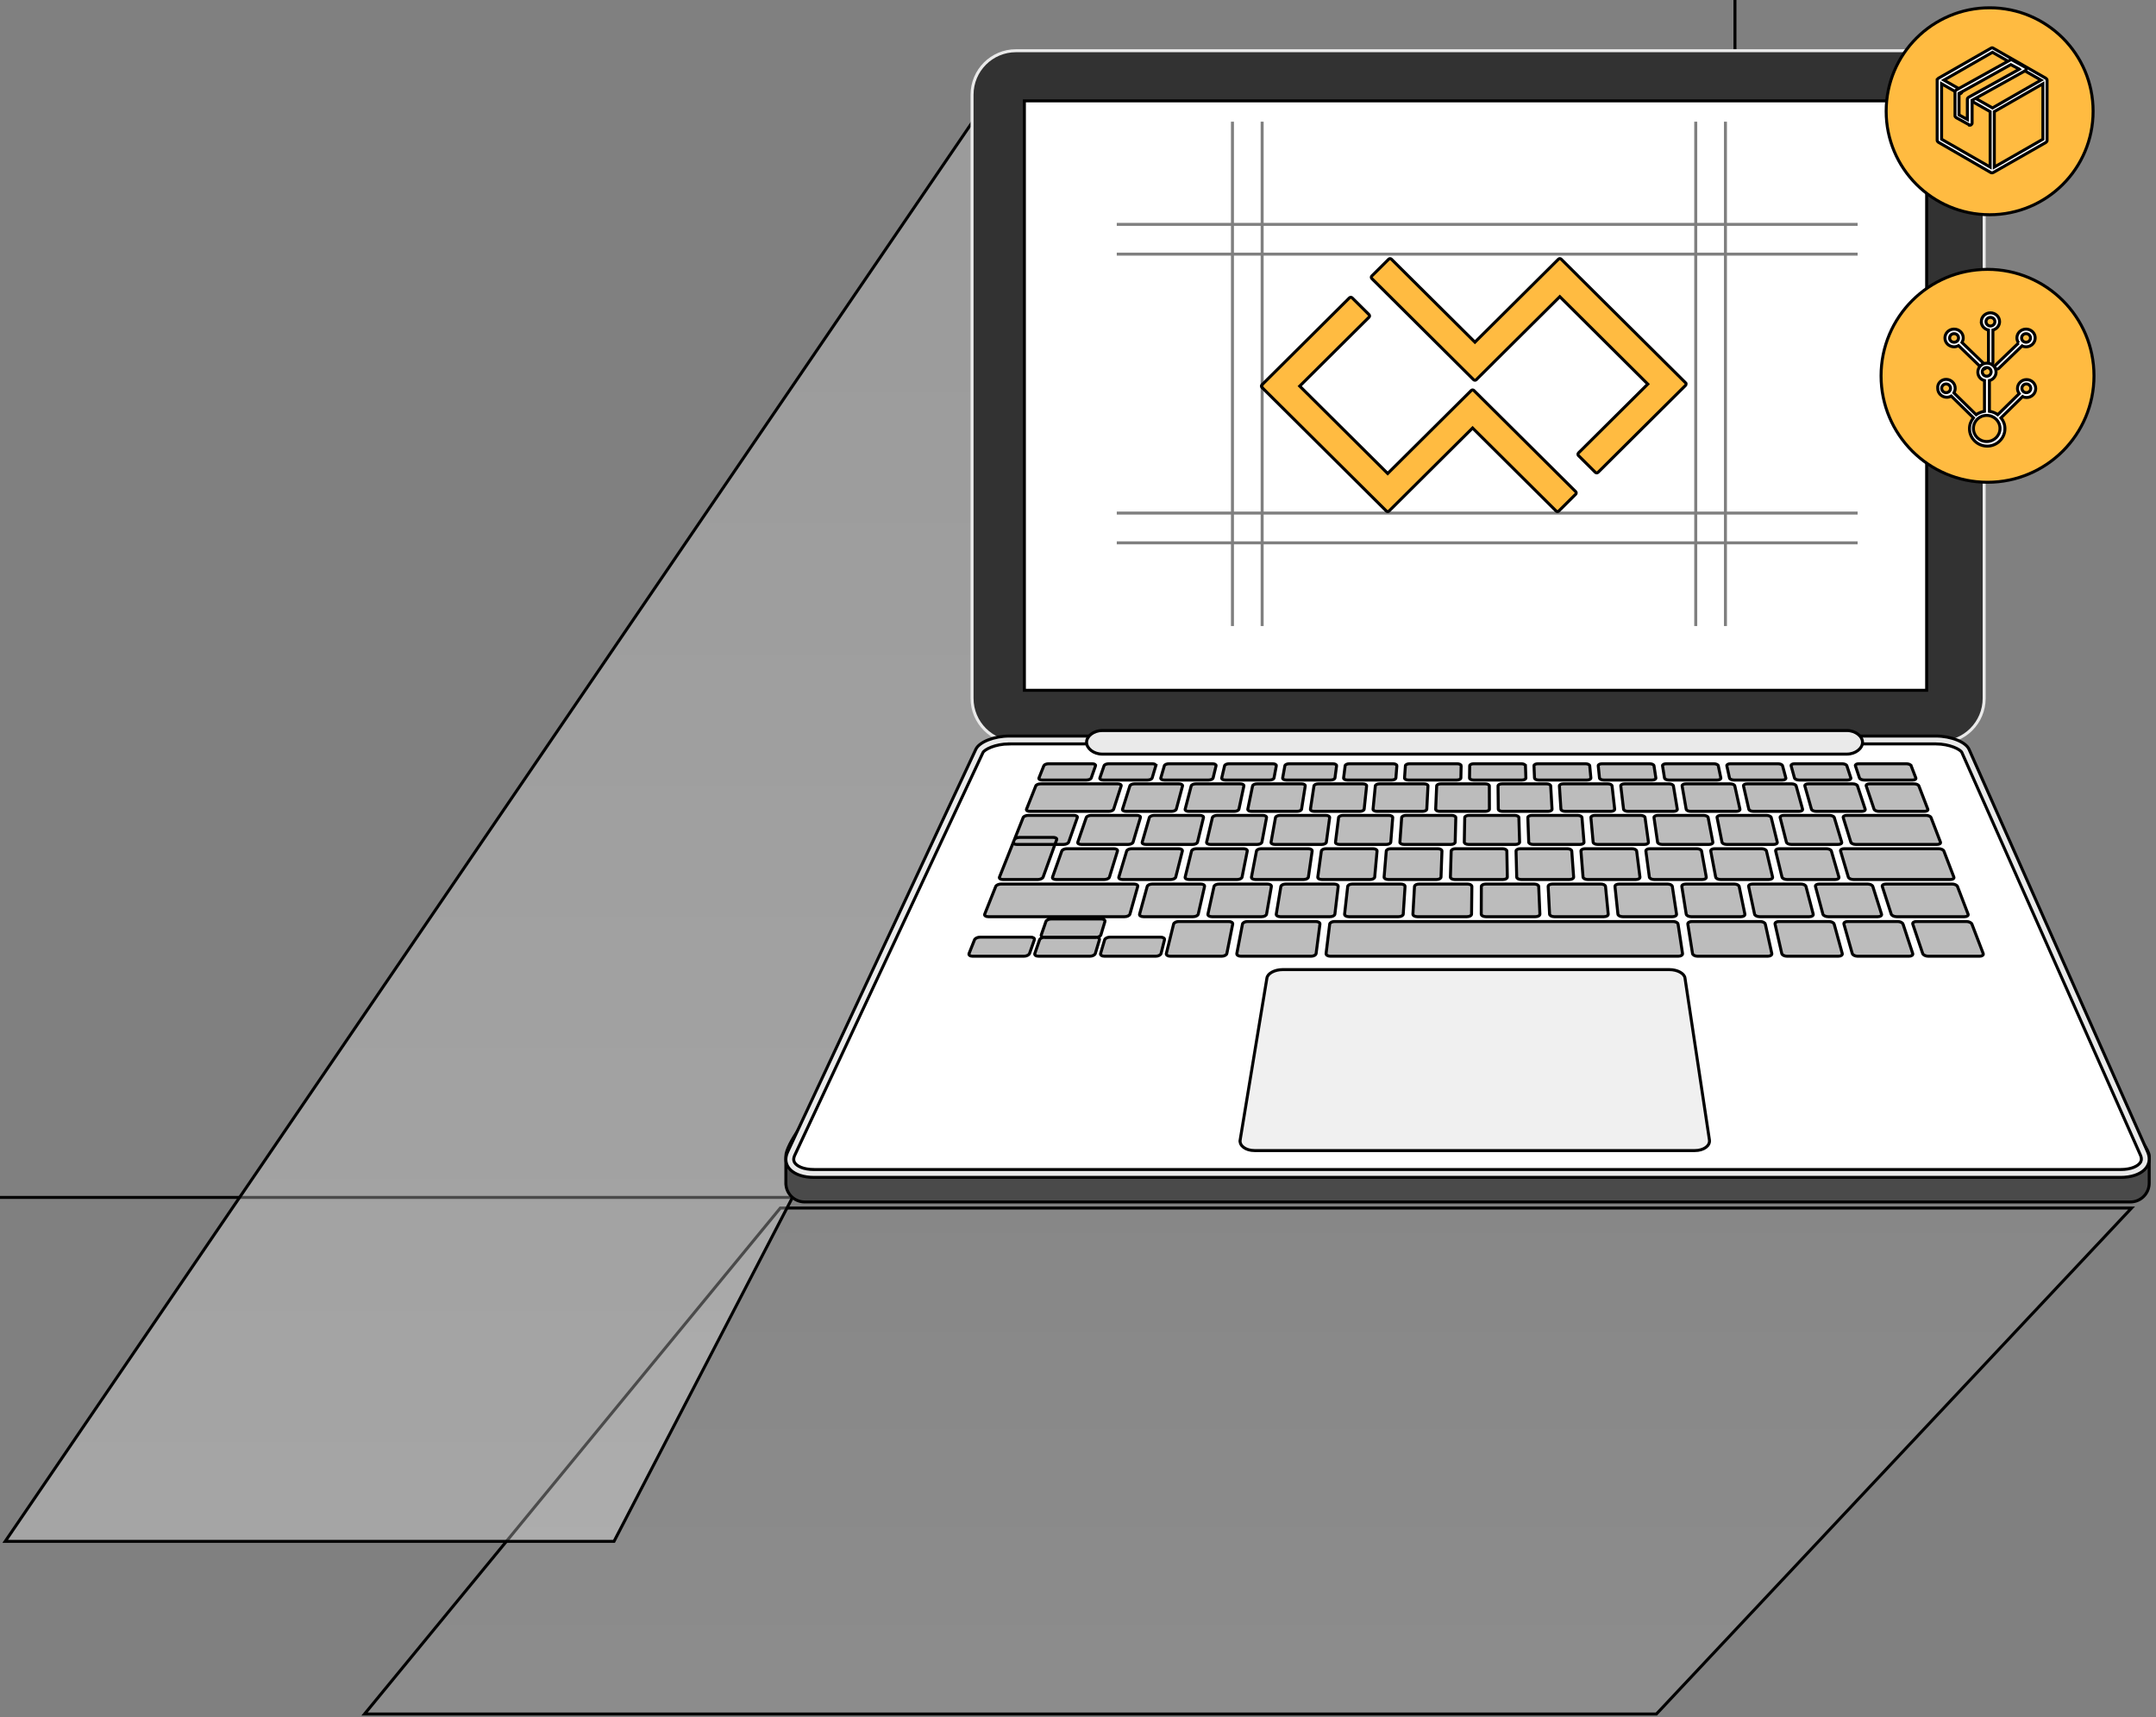 <svg width="722" height="575" xmlns="http://www.w3.org/2000/svg" style="vector-effect: non-scaling-stroke;" stroke="null" viewBox="0 0 722 575">
 <rect x="0" y="0" width="722" height="575" fill="#808080" stroke="none"/>
 <!-- Generator: Sketch 46.2 (44496) - http://www.bohemiancoding.com/sketch -->
 <title stroke="null">Graphics-Design-Graphics</title>
 <desc stroke="null">Created with Sketch.</desc>
 <defs stroke="null">
  <linearGradient style="vector-effect: non-scaling-stroke;" stroke="null" x1="NaN" y1="-35.816%" x2="NaN" y2="100%" id="svg_6">
   <stop style="vector-effect: non-scaling-stroke;" stroke="null" stop-color="#CCCCCC" offset="0%"/>
   <stop style="vector-effect: non-scaling-stroke;" stroke="null" stop-color="#FEFEFE" offset="100%"/>
  </linearGradient>
  <linearGradient style="vector-effect: non-scaling-stroke;" stroke="null" x1="NaN" y1="-35.816%" x2="NaN" y2="100%" id="svg_9">
   <stop style="vector-effect: non-scaling-stroke;" stroke="null" stop-color="#B8B8B8" offset="0%"/>
   <stop style="vector-effect: non-scaling-stroke;" stroke="null" stop-color="#FEFEFE" offset="100%"/>
  </linearGradient>
 </defs>
 <g stroke="null">
  <title stroke="null">background</title>
  <rect stroke="null" fill="none" id="canvas_background" height="402" width="582" y="-1" x="-1"/>
 </g>
 <g stroke="null">
  <title stroke="null">Layer 1</title>
  <g stroke="null" id="UX/UI" fill="none" fill-rule="evenodd">
   <g stroke="null" id="[Services]-UX-UI-Designs-Copy-5">
    <g stroke="null" id="Graphics-Design-Graphics">
     <g stroke="null" id="MBP-graphics">
      <g stroke="null" id="Group">
       <polygon stroke="null" id="Rectangle-3" fill="url(#svg_9)" opacity="0.1" points="713.819,404.557 261.311,404.557 122.078,574 554.695,574 "/>
       <polygon stroke="null" id="Rectangle-3-Copy" fill="url(#svg_6)" opacity="0.3" points="334.906,267.009 335.9,25.802 1.741,516.19 205.618,516.19 "/>
       <path stroke="#EAEAEA" d="m325.519,233.854c0,8.141 6.587,14.741 14.713,14.741l309.509,0c8.127,0 14.713,-6.598 14.713,-14.741l0,-202.127c0,-8.141 -6.587,-14.741 -14.713,-14.741l-309.509,0c-8.127,0 -14.713,6.598 -14.713,14.741l0,202.127z" id="Shape" fill="#323232" fill-rule="nonzero"/>
       <rect stroke="null" id="Rectangle-path" fill="#FFFFFF" fill-rule="nonzero" x="343.045" y="33.776" width="302.152" height="197.395"/>
       <g stroke="null" id="DP-Logo" fill-rule="nonzero" fill="#FFBB41">
        <path stroke="null" d="m564.635,128.625c0,-0.162 -0.061,-0.323 -0.184,-0.445l-35.952,-35.722c-0.016,-0.021 -0.034,-0.041 -0.053,-0.06l-5.649,-5.613c-0.246,-0.244 -0.65,-0.244 -0.896,0l-27.979,27.8l-27.972,-27.793c-0.246,-0.244 -0.65,-0.244 -0.896,0l-5.649,5.613c-0.246,0.244 -0.246,0.646 0,0.89l34.069,33.858c0.253,0.244 0.65,0.244 0.903,0l5.649,-5.613c0.027,-0.027 0.051,-0.056 0.073,-0.086l22.246,-22.104l29.463,29.275l-23.204,23.055c-0.246,0.244 -0.246,0.646 0,0.89l5.649,5.613c0.246,0.244 0.65,0.244 0.896,0l29.301,-29.113c0.126,-0.122 0.19,-0.284 0.19,-0.445l-0.005,0z" id="Combined-Shape"/>
        <path stroke="null" d="m464.709,158.572l-29.459,-29.271l23.203,-23.055c0.246,-0.244 0.246,-0.646 0,-0.89l-5.649,-5.613c-0.246,-0.244 -0.65,-0.244 -0.896,0l-29.3,29.113c-0.123,0.122 -0.184,0.282 -0.184,0.442c0,0.164 0.061,0.326 0.184,0.448l38.832,38.585l2.828,2.81c0.246,0.244 0.65,0.244 0.896,0l27.972,-27.806l27.977,27.799c0.246,0.244 0.65,0.244 0.896,0l5.649,-5.613c0.246,-0.244 0.246,-0.646 0,-0.89l-34.075,-33.858c-0.246,-0.244 -0.65,-0.244 -0.896,0l-2.825,2.807l-25.154,24.993z" id="Combined-Shape"/>
       </g>
       <path stroke="null" d="m263.171,396.202c0,3.49 2.824,6.317 6.306,6.317l443.94,0c3.484,0 6.306,-2.827 6.306,-6.317l0,-9.125c0,-3.487 -11.335,-15.439 -14.819,-15.439l-430.238,0c-3.481,0 -11.498,11.952 -11.498,15.439l0,9.125l0.003,0z" id="Shape" fill="#4A4A4A" fill-rule="nonzero"/>
       <g stroke="null" id="Shape" fill-rule="nonzero">
        <path stroke="null" d="m710.082,392.977c3.665,0 6.569,-1.103 7.767,-2.95c0.707,-1.09 0.751,-2.353 0.131,-3.748l-59.797,-134.823c-0.765,-1.727 -5.021,-3.648 -9.905,-3.648l-310.276,0c-4.897,0 -9.214,1.934 -10.026,3.672l-63.013,134.823c-0.657,1.411 -0.641,2.677 0.053,3.766c1.156,1.821 4.017,2.908 7.656,2.908l437.411,0l0,0z" fill="#FFFFFF" id="svg_1"/>
        <path stroke="null" d="m338.002,249.127c-4.837,0 -8.374,1.924 -8.836,2.911l-63.013,134.823c-0.686,1.469 -0.192,2.248 -0.032,2.5c0.707,1.113 2.796,2.3 6.548,2.3l437.414,0c3.789,0 5.927,-1.213 6.666,-2.35c0.168,-0.258 0.678,-1.042 0.032,-2.498l-59.797,-134.823c-0.447,-1.011 -4.093,-2.864 -8.702,-2.864l-310.279,0l0,0zm0,-2.632l310.276,0c5.053,0 10.016,1.969 11.106,4.43l59.797,134.823c2.078,4.685 -1.971,8.549 -9.099,8.549l-437.411,0c-7.123,0 -11.085,-3.864 -8.896,-8.549l63.013,-134.823c1.148,-2.461 6.161,-4.43 11.214,-4.43l0,0z" fill="#EAEAEA" id="svg_2"/>
       </g>
       <path stroke="null" d="m366.872,256.436l-1.442,4.108c-0.134,0.374 -0.846,0.679 -1.6,0.679l-14.821,0c-0.751,0 -1.243,-0.305 -1.088,-0.679l1.632,-4.108c0.144,-0.366 0.862,-0.661 1.603,-0.661l14.606,0c0.744,0.003 1.24,0.297 1.111,0.661zm259.218,6.064l14.876,0c0.751,0 1.482,0.308 1.624,0.687l2.998,7.804c0.155,0.397 -0.352,0.716 -1.125,0.716l-15.236,0c-0.772,0 -1.508,-0.318 -1.642,-0.716l-2.633,-7.804c-0.126,-0.379 0.386,-0.687 1.138,-0.687l0,0zm-20.51,0l14.871,0c0.759,0 1.469,0.308 1.59,0.687l2.575,7.804c0.129,0.397 -0.394,0.716 -1.167,0.716l-15.239,0c-0.772,0 -1.49,-0.318 -1.597,-0.716l-2.21,-7.804c-0.105,-0.379 0.42,-0.687 1.177,-0.687zm-20.507,0l14.871,0c0.751,0 1.45,0.308 1.553,0.687l2.147,7.804c0.108,0.397 -0.431,0.716 -1.203,0.716l-15.234,0c-0.778,0 -1.477,-0.318 -1.566,-0.716l-1.784,-7.804c-0.087,-0.379 0.452,-0.687 1.216,-0.687zm-20.512,0l14.868,0c0.759,0 1.437,0.308 1.519,0.687l1.724,7.804c0.089,0.397 -0.473,0.716 -1.243,0.716l-15.236,0c-0.778,0 -1.461,-0.318 -1.527,-0.716l-1.361,-7.804c-0.063,-0.379 0.497,-0.687 1.256,-0.687l0,0zm-20.515,0l14.871,0c0.754,0 1.414,0.308 1.477,0.687l1.301,7.804c0.063,0.397 -0.504,0.716 -1.282,0.716l-15.234,0c-0.77,0 -1.437,-0.318 -1.482,-0.716l-0.935,-7.804c-0.045,-0.379 0.531,-0.687 1.285,-0.687zm-20.51,0l14.871,0c0.754,0 1.395,0.308 1.44,0.687l0.878,7.804c0.045,0.397 -0.544,0.716 -1.319,0.716l-15.234,0c-0.778,0 -1.419,-0.318 -1.448,-0.716l-0.512,-7.804c-0.024,-0.379 0.57,-0.687 1.324,-0.687zm-20.51,0l14.868,0c0.754,0 1.385,0.308 1.4,0.687l0.455,7.804c0.024,0.397 -0.586,0.716 -1.358,0.716l-15.231,0c-0.78,0 -1.408,-0.318 -1.411,-0.716l-0.087,-7.804c-0.005,-0.379 0.604,-0.687 1.364,-0.687zm-20.515,0l14.863,0c0.759,0 1.374,0.308 1.374,0.687l0.029,7.804c0,0.397 -0.623,0.716 -1.403,0.716l-15.234,0c-0.772,0 -1.385,-0.318 -1.366,-0.716l0.336,-7.804c0.021,-0.379 0.644,-0.687 1.4,-0.687zm-20.515,0l14.876,0c0.751,0 1.345,0.308 1.329,0.687l-0.399,7.804c-0.018,0.397 -0.657,0.716 -1.432,0.716l-15.236,0c-0.77,0 -1.366,-0.318 -1.327,-0.716l0.762,-7.804c0.037,-0.379 0.675,-0.687 1.427,-0.687zm-20.507,0l14.874,0c0.746,0 1.332,0.308 1.29,0.687l-0.82,7.804c-0.042,0.397 -0.704,0.716 -1.471,0.716l-15.239,0c-0.778,0 -1.348,-0.318 -1.287,-0.716l1.185,-7.804c0.06,-0.379 0.712,-0.687 1.469,-0.687zm-20.512,0l14.868,0c0.759,0 1.319,0.308 1.259,0.687l-1.24,7.804c-0.068,0.397 -0.738,0.716 -1.516,0.716l-15.236,0c-0.775,0 -1.332,-0.318 -1.251,-0.716l1.603,-7.804c0.084,-0.379 0.754,-0.687 1.513,-0.687zm-20.51,0l14.866,0c0.757,0 1.303,0.308 1.222,0.687l-1.666,7.804c-0.084,0.397 -0.783,0.716 -1.553,0.716l-15.242,0c-0.77,0 -1.314,-0.318 -1.209,-0.716l2.028,-7.804c0.105,-0.379 0.796,-0.687 1.553,-0.687zm-20.515,0l14.871,0c0.757,0 1.287,0.308 1.185,0.687l-2.091,7.804c-0.108,0.397 -0.82,0.716 -1.597,0.716l-15.234,0c-0.772,0 -1.298,-0.318 -1.174,-0.716l2.459,-7.804c0.121,-0.379 0.828,-0.687 1.582,-0.687zm217.405,10.562l15.286,0c0.778,0 1.503,0.324 1.624,0.721l2.478,8.251c0.129,0.418 -0.418,0.758 -1.216,0.758l-15.67,0c-0.799,0 -1.524,-0.34 -1.632,-0.758l-2.097,-8.251c-0.097,-0.397 0.449,-0.721 1.227,-0.721zm21.082,0l26.539,0c0.77,0 1.524,0.324 1.682,0.721l3.163,8.251c0.163,0.418 -0.355,0.758 -1.151,0.758l-27.202,0c-0.793,0 -1.542,-0.34 -1.671,-0.758l-2.546,-8.251c-0.116,-0.397 0.415,-0.721 1.185,-0.721zm-42.162,0l15.281,0c0.78,0 1.487,0.324 1.587,0.721l2.031,8.251c0.102,0.418 -0.46,0.758 -1.259,0.758l-15.67,0c-0.796,0 -1.513,-0.34 -1.592,-0.758l-1.645,-8.251c-0.079,-0.397 0.486,-0.721 1.266,-0.721zm-21.09,0l15.286,0c0.775,0 1.471,0.324 1.548,0.721l1.579,8.251c0.084,0.418 -0.499,0.758 -1.293,0.758l-15.672,0c-0.791,0 -1.487,-0.34 -1.55,-0.758l-1.195,-8.251c-0.06,-0.397 0.528,-0.721 1.298,-0.721zm-21.082,0l15.281,0c0.78,0 1.456,0.324 1.508,0.721l1.135,8.251c0.055,0.418 -0.541,0.758 -1.34,0.758l-15.67,0c-0.799,0 -1.474,-0.34 -1.511,-0.758l-0.749,-8.251c-0.034,-0.397 0.565,-0.721 1.345,-0.721zm-21.085,0l15.286,0c0.775,0 1.427,0.324 1.461,0.721l0.686,8.251c0.037,0.418 -0.581,0.758 -1.369,0.758l-15.672,0c-0.796,0 -1.456,-0.34 -1.474,-0.758l-0.297,-8.251c-0.016,-0.397 0.602,-0.721 1.379,-0.721zm-21.088,0l15.281,0c0.783,0 1.416,0.324 1.429,0.721l0.239,8.251c0.011,0.418 -0.62,0.758 -1.419,0.758l-15.667,0c-0.801,0 -1.44,-0.34 -1.432,-0.758l0.147,-8.251c0.008,-0.397 0.644,-0.721 1.421,-0.721l0,0zm-21.085,0l15.284,0c0.783,0 1.398,0.324 1.385,0.721l-0.208,8.251c-0.013,0.418 -0.659,0.758 -1.463,0.758l-15.665,0c-0.799,0 -1.419,-0.34 -1.387,-0.758l0.596,-8.251c0.032,-0.397 0.683,-0.721 1.458,-0.721zm-21.085,0l15.284,0c0.778,0 1.382,0.324 1.353,0.721l-0.657,8.251c-0.039,0.418 -0.712,0.758 -1.506,0.758l-15.667,0c-0.804,0 -1.403,-0.34 -1.343,-0.758l1.04,-8.251c0.047,-0.397 0.715,-0.721 1.495,-0.721l0,0zm-21.088,0l15.286,0c0.78,0 1.366,0.324 1.314,0.721l-1.109,8.251c-0.055,0.418 -0.749,0.758 -1.542,0.758l-15.678,0c-0.793,0 -1.377,-0.34 -1.295,-0.758l1.487,-8.251c0.076,-0.397 0.762,-0.721 1.537,-0.721zm-21.085,0l15.289,0c0.775,0 1.345,0.324 1.264,0.721l-1.553,8.251c-0.079,0.418 -0.788,0.758 -1.587,0.758l-15.67,0c-0.799,0 -1.364,-0.34 -1.261,-0.758l1.939,-8.251c0.097,-0.397 0.804,-0.721 1.579,-0.721zm-21.082,0l15.284,0c0.778,0 1.332,0.324 1.235,0.721l-2.007,8.251c-0.1,0.418 -0.828,0.758 -1.626,0.758l-15.67,0c-0.799,0 -1.343,-0.34 -1.222,-0.758l2.391,-8.251c0.116,-0.397 0.838,-0.721 1.616,-0.721zm-21.088,0l15.289,0c0.772,0 1.311,0.324 1.193,0.721l-2.454,8.251c-0.126,0.418 -0.875,0.758 -1.671,0.758l-15.667,0c-0.801,0 -1.322,-0.34 -1.18,-0.758l2.838,-8.251c0.139,-0.397 0.875,-0.721 1.653,-0.721zm243.813,22.993l16.193,0c0.822,0 1.603,0.363 1.745,0.811l2.922,9.272c0.15,0.471 -0.418,0.85 -1.261,0.85l-16.624,0c-0.846,0 -1.629,-0.382 -1.758,-0.85l-2.486,-9.272c-0.121,-0.447 0.441,-0.811 1.269,-0.811zm22.33,0l22.154,0c0.82,0 1.629,0.363 1.802,0.811l3.555,9.272c0.181,0.471 -0.355,0.85 -1.198,0.85l-22.743,0c-0.836,0 -1.645,-0.382 -1.797,-0.85l-2.995,-9.272c-0.147,-0.447 0.402,-0.811 1.222,-0.811zm-44.666,0l16.195,0c0.82,0 1.584,0.363 1.697,0.811l2.42,9.272c0.121,0.471 -0.462,0.85 -1.306,0.85l-16.626,0c-0.841,0 -1.608,-0.382 -1.71,-0.85l-1.981,-9.272c-0.097,-0.447 0.489,-0.811 1.311,-0.811zm-22.336,0l16.193,0c0.825,0 1.563,0.363 1.658,0.811l1.913,9.272c0.097,0.471 -0.502,0.85 -1.35,0.85l-16.624,0c-0.846,0 -1.587,-0.382 -1.668,-0.85l-1.477,-9.272c-0.071,-0.447 0.533,-0.811 1.356,-0.811zm49.666,13.412l2.706,9.854c0.139,0.5 -0.457,0.908 -1.319,0.908l-17.149,0c-0.875,0 -1.671,-0.405 -1.787,-0.908l-2.249,-9.854c-0.11,-0.479 0.486,-0.863 1.34,-0.863l16.687,0c0.846,0 1.637,0.384 1.771,0.863zm-23.061,0l2.175,9.854c0.11,0.5 -0.504,0.908 -1.379,0.908l-23.455,0c-0.867,0 -1.637,-0.405 -1.716,-0.908l-1.574,-9.854c-0.076,-0.479 0.549,-0.863 1.393,-0.863l22.827,0c0.851,0 1.621,0.384 1.729,0.863zm46.127,0l3.242,9.854c0.163,0.5 -0.405,0.908 -1.274,0.908l-17.149,0c-0.87,0 -1.692,-0.405 -1.829,-0.908l-2.788,-9.854c-0.142,-0.479 0.439,-0.863 1.282,-0.863l16.695,0c0.849,0 1.661,0.384 1.821,0.863zm-242.533,-0.863l16.689,0c0.846,0 1.458,0.387 1.361,0.863l-1.965,9.854c-0.097,0.5 -0.88,0.908 -1.755,0.908l-17.146,0c-0.867,0 -1.477,-0.405 -1.356,-0.908l2.43,-9.854c0.11,-0.476 0.899,-0.863 1.742,-0.863zm23.016,0l22.827,0c0.846,0 1.484,0.387 1.421,0.863l-1.282,9.854c-0.066,0.5 -0.822,0.908 -1.697,0.908l-23.452,0c-0.87,0 -1.498,-0.405 -1.403,-0.908l1.889,-9.854c0.089,-0.476 0.851,-0.863 1.697,-0.863zm144.174,0.863l1.498,9.854c0.074,0.5 -0.565,0.908 -1.435,0.908l-116.47,0c-0.867,0 -1.524,-0.405 -1.463,-0.908l1.209,-9.854c0.06,-0.476 0.796,-0.863 1.64,-0.863l113.36,0c0.849,0 1.59,0.384 1.663,0.863zm98.402,0l3.781,9.854c0.192,0.5 -0.36,0.908 -1.227,0.908l-17.144,0c-0.872,0 -1.718,-0.405 -1.889,-0.908l-3.321,-9.854c-0.163,-0.479 0.399,-0.863 1.248,-0.863l16.689,0c0.843,0 1.684,0.384 1.863,0.863zm-118.126,-13.412l16.201,0c0.822,0 1.54,0.363 1.605,0.811l1.411,9.272c0.074,0.471 -0.552,0.85 -1.393,0.85l-16.626,0c-0.849,0 -1.571,-0.382 -1.618,-0.85l-0.98,-9.272c-0.045,-0.447 0.578,-0.811 1.4,-0.811zm-22.325,0l16.193,0c0.82,0 1.519,0.363 1.563,0.811l0.904,9.272c0.05,0.471 -0.596,0.85 -1.437,0.85l-16.626,0c-0.849,0 -1.55,-0.382 -1.574,-0.85l-0.473,-9.272c-0.024,-0.447 0.62,-0.811 1.45,-0.811zm-22.336,0l16.187,0c0.822,0 1.508,0.363 1.529,0.811l0.399,9.272c0.021,0.471 -0.646,0.85 -1.495,0.85l-16.618,0c-0.841,0 -1.529,-0.382 -1.527,-0.85l0.029,-9.272c0.003,-0.447 0.667,-0.811 1.495,-0.811zm-22.341,0l16.193,0c0.825,0 1.487,0.363 1.479,0.811l-0.1,9.272c-0.003,0.471 -0.691,0.85 -1.542,0.85l-16.621,0c-0.841,0 -1.503,-0.382 -1.477,-0.85l0.531,-9.272c0.029,-0.447 0.717,-0.811 1.537,-0.811zm-22.333,0l16.193,0c0.822,0 1.469,0.363 1.44,0.811l-0.604,9.272c-0.034,0.471 -0.741,0.85 -1.59,0.85l-16.624,0c-0.841,0 -1.479,-0.382 -1.427,-0.85l1.038,-9.272c0.045,-0.447 0.749,-0.811 1.574,-0.811zm-22.333,0l16.195,0c0.82,0 1.44,0.363 1.385,0.811l-1.109,9.272c-0.058,0.471 -0.786,0.85 -1.624,0.85l-16.629,0c-0.846,0 -1.461,-0.382 -1.379,-0.85l1.54,-9.272c0.081,-0.447 0.799,-0.811 1.621,-0.811zm-22.333,0l16.19,0c0.82,0 1.424,0.363 1.35,0.811l-1.616,9.272c-0.081,0.471 -0.828,0.85 -1.676,0.85l-16.621,0c-0.846,0 -1.448,-0.382 -1.343,-0.85l2.041,-9.272c0.1,-0.447 0.851,-0.811 1.674,-0.811zm-22.336,0l16.193,0c0.822,0 1.408,0.363 1.301,0.811l-2.115,9.272c-0.108,0.471 -0.878,0.85 -1.721,0.85l-16.624,0c-0.849,0 -1.424,-0.382 -1.295,-0.85l2.549,-9.272c0.126,-0.447 0.888,-0.811 1.713,-0.811zm-50.625,0l44.487,0c0.82,0 1.382,0.363 1.256,0.811l-2.617,9.272c-0.139,0.471 -0.93,0.85 -1.771,0.85l-45.67,0c-0.838,0 -1.372,-0.382 -1.188,-0.85l3.692,-9.272c0.179,-0.447 0.988,-0.811 1.81,-0.811zm260.634,-11.828l15.725,0c0.793,0 1.542,0.342 1.666,0.766l2.53,8.738c0.126,0.445 -0.431,0.805 -1.253,0.805l-16.132,0c-0.817,0 -1.571,-0.361 -1.676,-0.805l-2.128,-8.738c-0.1,-0.424 0.465,-0.766 1.269,-0.766zm21.689,0l31.634,0c0.799,0 1.576,0.342 1.742,0.766l3.347,8.738c0.173,0.445 -0.352,0.805 -1.169,0.805l-32.456,0c-0.817,0 -1.587,-0.361 -1.718,-0.805l-2.599,-8.738c-0.126,-0.424 0.418,-0.766 1.219,-0.766zm-43.384,0l15.722,0c0.801,0 1.527,0.342 1.626,0.766l2.057,8.738c0.102,0.445 -0.478,0.805 -1.295,0.805l-16.132,0c-0.82,0 -1.55,-0.361 -1.634,-0.805l-1.65,-8.738c-0.076,-0.424 0.51,-0.766 1.306,-0.766l0,0zm-21.692,0l15.728,0c0.796,0 1.503,0.342 1.579,0.766l1.584,8.738c0.076,0.445 -0.515,0.805 -1.335,0.805l-16.135,0c-0.82,0 -1.529,-0.361 -1.592,-0.805l-1.177,-8.738c-0.053,-0.424 0.549,-0.766 1.348,-0.766zm-21.692,0l15.722,0c0.799,0 1.487,0.342 1.542,0.766l1.106,8.738c0.055,0.445 -0.557,0.805 -1.377,0.805l-16.132,0c-0.82,0 -1.516,-0.361 -1.55,-0.805l-0.699,-8.738c-0.032,-0.424 0.589,-0.766 1.387,-0.766zm-21.692,0l15.72,0c0.807,0 1.474,0.342 1.503,0.766l0.633,8.738c0.034,0.445 -0.607,0.805 -1.427,0.805l-16.13,0c-0.822,0 -1.498,-0.361 -1.508,-0.805l-0.226,-8.738c-0.008,-0.424 0.633,-0.766 1.435,-0.766zm-21.697,0l15.728,0c0.804,0 1.453,0.342 1.458,0.766l0.16,8.738c0.011,0.445 -0.649,0.805 -1.471,0.805l-16.132,0c-0.82,0 -1.474,-0.361 -1.461,-0.805l0.255,-8.738c0.011,-0.424 0.67,-0.766 1.463,-0.766zm-21.687,0l15.73,0c0.796,0 1.424,0.342 1.408,0.766l-0.313,8.738c-0.018,0.445 -0.694,0.805 -1.513,0.805l-16.132,0c-0.822,0 -1.453,-0.361 -1.411,-0.805l0.723,-8.738c0.037,-0.424 0.704,-0.766 1.508,-0.766zm-21.689,0l15.722,0c0.801,0 1.416,0.342 1.377,0.766l-0.793,8.738c-0.039,0.445 -0.736,0.805 -1.558,0.805l-16.132,0c-0.82,0 -1.435,-0.361 -1.372,-0.805l1.201,-8.738c0.058,-0.424 0.754,-0.766 1.555,-0.766zm-21.697,0l15.725,0c0.799,0 1.398,0.342 1.337,0.766l-1.266,8.738c-0.066,0.445 -0.78,0.805 -1.6,0.805l-16.132,0c-0.817,0 -1.416,-0.361 -1.329,-0.805l1.676,-8.738c0.079,-0.424 0.793,-0.766 1.59,-0.766zm-21.689,0l15.725,0c0.801,0 1.374,0.342 1.295,0.766l-1.742,8.738c-0.089,0.445 -0.825,0.805 -1.647,0.805l-16.13,0c-0.822,0 -1.398,-0.361 -1.287,-0.805l2.147,-8.738c0.108,-0.424 0.841,-0.766 1.639,-0.766zm-21.692,0l15.728,0c0.804,0 1.353,0.342 1.248,0.766l-2.22,8.738c-0.113,0.445 -0.859,0.805 -1.684,0.805l-16.135,0c-0.82,0 -1.372,-0.361 -1.24,-0.805l2.625,-8.738c0.131,-0.424 0.878,-0.766 1.679,-0.766zm-21.692,0l15.728,0c0.799,0 1.343,0.342 1.209,0.766l-2.69,8.738c-0.139,0.445 -0.912,0.805 -1.729,0.805l-16.138,0c-0.82,0 -1.356,-0.361 -1.193,-0.805l3.098,-8.738c0.15,-0.424 0.92,-0.766 1.716,-0.766zm-15.859,-3.793l11.282,0c0.793,0 1.308,0.337 1.153,0.753l-4.543,12.546c-0.163,0.445 -0.951,0.805 -1.776,0.805l-11.681,0c-0.817,0 -1.337,-0.361 -1.159,-0.805l4.992,-12.546c0.166,-0.416 0.938,-0.753 1.731,-0.753zm2.909,-7.372l15.292,0c0.772,0 1.29,0.324 1.148,0.721l-2.901,8.251c-0.15,0.418 -0.912,0.758 -1.708,0.758l-15.667,0c-0.799,0 -1.303,-0.34 -1.14,-0.758l3.284,-8.251c0.16,-0.397 0.92,-0.721 1.692,-0.721zm4.17,-10.562l25.809,0c0.751,0 1.269,0.308 1.146,0.687l-2.517,7.804c-0.126,0.397 -0.854,0.716 -1.632,0.716l-26.437,0c-0.772,0 -1.272,-0.318 -1.117,-0.716l3.108,-7.804c0.15,-0.379 0.883,-0.687 1.64,-0.687zm38.552,-6.064l-1.224,4.108c-0.108,0.374 -0.814,0.679 -1.566,0.679l-14.819,0c-0.759,0 -1.256,-0.305 -1.13,-0.679l1.414,-4.108c0.121,-0.366 0.822,-0.661 1.566,-0.661l14.606,0c0.746,0.003 1.261,0.297 1.153,0.661zm-40.67,58.289l-1.618,4.595c-0.173,0.5 -1.022,0.908 -1.897,0.908l-17.141,0c-0.87,0 -1.408,-0.405 -1.211,-0.908l1.826,-4.595c0.194,-0.492 1.046,-0.887 1.905,-0.887l16.894,0c0.859,0 1.411,0.395 1.243,0.887zm21.792,0l-1.382,4.595c-0.147,0.5 -0.977,0.908 -1.85,0.908l-17.139,0c-0.872,0 -1.442,-0.405 -1.269,-0.908l1.595,-4.595c0.171,-0.492 1.009,-0.887 1.871,-0.887l16.892,0c0.857,0 1.429,0.395 1.282,0.887zm1.842,-6.122l-1.348,4.464c-0.145,0.484 -0.959,0.884 -1.813,0.884l-16.897,0c-0.859,0 -1.421,-0.4 -1.256,-0.884l1.553,-4.464c0.163,-0.476 0.991,-0.863 1.834,-0.863l16.653,0c0.846,0 1.419,0.387 1.274,0.863zm19.947,6.122l-1.151,4.595c-0.123,0.5 -0.927,0.908 -1.802,0.908l-17.136,0c-0.88,0 -1.466,-0.405 -1.316,-0.908l1.364,-4.595c0.15,-0.492 0.956,-0.887 1.823,-0.887l16.884,0c0.864,0 1.458,0.395 1.335,0.887zm17.267,-58.289l-0.993,4.108c-0.092,0.374 -0.778,0.679 -1.532,0.679l-14.819,0c-0.754,0 -1.277,-0.305 -1.167,-0.679l1.19,-4.108c0.102,-0.366 0.788,-0.661 1.534,-0.661l14.601,0c0.746,0.003 1.274,0.297 1.185,0.661zm20.181,0l-0.772,4.108c-0.071,0.374 -0.736,0.679 -1.487,0.679l-14.826,0c-0.749,0 -1.287,-0.305 -1.203,-0.679l0.962,-4.108c0.087,-0.366 0.765,-0.661 1.503,-0.661l14.608,0c0.744,0.003 1.285,0.297 1.216,0.661zm20.184,0l-0.549,4.108c-0.053,0.374 -0.707,0.679 -1.458,0.679l-14.824,0c-0.754,0 -1.306,-0.305 -1.235,-0.679l0.744,-4.108c0.063,-0.366 0.715,-0.661 1.456,-0.661l14.608,0c0.749,0.003 1.311,0.297 1.259,0.661zm20.184,0l-0.331,4.108c-0.029,0.374 -0.665,0.679 -1.416,0.679l-14.821,0c-0.757,0 -1.324,-0.305 -1.274,-0.679l0.518,-4.108c0.047,-0.366 0.678,-0.661 1.427,-0.661l14.606,0c0.738,0.003 1.319,0.297 1.293,0.661zm21.526,0l-0.092,4.108c-0.005,0.374 -0.62,0.679 -1.379,0.679l-16.177,0c-0.757,0 -1.343,-0.305 -1.314,-0.679l0.292,-4.108c0.032,-0.366 0.652,-0.661 1.393,-0.661l15.946,0c0.744,0.003 1.337,0.297 1.332,0.661zm21.529,0l0.15,4.108c0.016,0.374 -0.589,0.679 -1.34,0.679l-16.185,0c-0.751,0 -1.358,-0.305 -1.35,-0.679l0.055,-4.108c0.005,-0.366 0.61,-0.661 1.353,-0.661l15.951,0c0.738,0.003 1.356,0.297 1.366,0.661zm21.526,0l0.386,4.108c0.037,0.374 -0.549,0.679 -1.301,0.679l-16.182,0c-0.757,0 -1.372,-0.305 -1.393,-0.679l-0.173,-4.108c-0.021,-0.366 0.565,-0.661 1.306,-0.661l15.948,0c0.744,0.003 1.374,0.297 1.408,0.661zm21.524,0l0.628,4.108c0.053,0.374 -0.507,0.679 -1.261,0.679l-16.182,0c-0.759,0 -1.4,-0.305 -1.437,-0.679l-0.418,-4.108c-0.037,-0.366 0.539,-0.661 1.28,-0.661l15.951,0c0.744,0.003 1.387,0.297 1.44,0.661zm21.529,0l0.862,4.108c0.076,0.374 -0.468,0.679 -1.219,0.679l-16.185,0c-0.751,0 -1.408,-0.305 -1.471,-0.679l-0.657,-4.108c-0.055,-0.366 0.497,-0.661 1.24,-0.661l15.948,0c0.744,0.003 1.403,0.297 1.482,0.661zm21.526,0l1.101,4.108c0.1,0.374 -0.426,0.679 -1.177,0.679l-16.182,0c-0.757,0 -1.432,-0.305 -1.513,-0.679l-0.896,-4.108c-0.076,-0.366 0.46,-0.661 1.206,-0.661l15.948,0c0.738,0.003 1.414,0.297 1.513,0.661zm21.529,0l1.343,4.108c0.121,0.374 -0.389,0.679 -1.146,0.679l-16.18,0c-0.757,0 -1.45,-0.305 -1.55,-0.679l-1.135,-4.108c-0.097,-0.366 0.418,-0.661 1.161,-0.661l15.946,0c0.741,0.003 1.445,0.297 1.561,0.661zm21.526,0l1.582,4.108c0.139,0.374 -0.357,0.679 -1.101,0.679l-16.19,0c-0.749,0 -1.463,-0.305 -1.587,-0.679l-1.369,-4.108c-0.123,-0.366 0.381,-0.661 1.119,-0.661l15.954,0c0.736,0.003 1.453,0.297 1.592,0.661z" id="Tastatur_1_" fill="#202020" fill-rule="nonzero" opacity="0.3"/>
       <path stroke="null" d="m415.308,381.729c-0.323,1.971 1.842,3.582 4.845,3.582l147.392,0c3.008,0 5.202,-1.611 4.903,-3.582l-8.184,-54.213c-0.234,-1.555 -2.564,-2.806 -5.208,-2.806l-129.539,0c-2.641,0 -4.984,1.253 -5.247,2.806l-8.962,54.213z" id="Shape" fill="#CCCCCC" fill-rule="nonzero" opacity="0.3"/>
       <path stroke="null" d="m363.869,248.596c0,2.034 2.352,3.948 5.255,3.948l249.341,0c2.901,0 5.255,-1.911 5.255,-3.948l0,0c0,-2.037 -2.354,-3.948 -5.255,-3.948l-249.338,0c-2.906,0 -5.257,1.911 -5.257,3.948l0,0z" id="Shape" fill="#EAEAEA" fill-rule="nonzero"/>
      </g>
     </g>
     <g stroke="#D9D9D9" id="Lines" stroke-linecap="square" opacity="0.5">
      <path stroke="null" d="m621.574,171.822l-247.092,0" id="Line-4"/>
      <path stroke="null" d="m621.574,181.789l-247.092,0" id="Line-4-Copy-7"/>
      <path stroke="null" d="m621.574,85.107l-247.092,0" id="Line-4-Copy"/>
      <path stroke="null" d="m621.574,75.14l-247.092,0" id="Line-4-Copy-6"/>
      <path stroke="null" d="m567.869,41.251l0,167.901" id="Line-4-Copy-2"/>
      <path stroke="null" d="m577.815,41.251l0,167.901" id="Line-4-Copy-5"/>
      <path stroke="null" d="m422.669,41.251l0,167.901" id="Line-4-Copy-3"/>
      <path stroke="null" d="m412.724,41.251l0,167.901" id="Line-4-Copy-4"/>
     </g>
     <g id="Product">
        <circle stroke="null" id="Oval-3" fill="#FFBB41" cx="666.289" cy="37.258" r="34.65"/>
        <g stroke="null" id="Group" fill-rule="nonzero" fill="#FFFFFF">
        <path stroke="null" d="m648.721,26.829c0,-0.231 0.156,-0.462 0.389,-0.616l17.66,-10.09c0.233,-0.154 0.467,-0.154 0.7,0l17.66,10.09c0.233,0.154 0.389,0.385 0.389,0.616l0,0l0,0l0,20.257c0,0.231 -0.156,0.462 -0.389,0.616l-17.66,10.09c-0.078,0.077 -0.233,0.077 -0.389,0.077c-0.156,0 -0.233,0 -0.389,-0.077l-17.582,-10.167c-0.233,-0.154 -0.389,-0.385 -0.389,-0.616l0,-20.18l0,0l0,0zm35.397,1.232l-16.259,9.32l0,18.563l16.259,-9.32l0,-18.563zm-17.66,27.883l0,-18.563l-6.379,-3.62c-0.311,-0.231 -0.467,-0.616 -0.233,-1.001c0.233,-0.308 0.622,-0.462 1.011,-0.231l6.379,3.62l16.259,-9.32l-16.259,-9.32l-16.259,9.32l5.679,3.235c0.311,0.231 0.467,0.616 0.233,1.001c-0.233,0.308 -0.622,0.462 -1.011,0.231l-5.679,-3.235l0,18.563l16.259,9.32z" id="Shape"/>
        <path stroke="null" d="m659.621,41.922c0.159,0 0.239,0 0.398,-0.077c0.239,-0.153 0.398,-0.383 0.398,-0.612l0,-7.654l17.742,-9.873c0.239,-0.153 0.398,-0.383 0.398,-0.612c0,-0.23 -0.159,-0.459 -0.398,-0.612l-4.296,-2.373c-0.239,-0.153 -0.477,-0.153 -0.716,0l-18.061,10.026c-0.239,0.153 -0.398,0.383 -0.398,0.612l0,8.036c0,0.23 0.159,0.459 0.398,0.612l4.296,2.373c0,0.153 0.159,0.153 0.239,0.153zm16.628,-18.752l-17.026,9.414c-0.239,0.153 -0.398,0.383 -0.398,0.612l0,6.812l-2.785,-1.531l0,-7.194l17.344,-9.644l2.864,1.531z" id="Shape"/>
        </g>
     </g>
     <g stroke="null" id="ellipse-connect">
      <circle stroke="null" id="Oval-3" fill="#FFBB41" cx="665.582" cy="125.856" r="35.65"/>
      <g stroke="null" id="Group" fill-rule="nonzero" fill="#FFFFFF">
       <g stroke="null" id="Shape">
        <path stroke="null" d="m654.387,110.21c1.656,0 3.063,1.282 3.063,2.965c0,0.561 -0.166,1.042 -0.414,1.523l7.865,7.613c0.331,0.321 0.331,0.721 0,1.042c-0.166,0.16 -0.331,0.24 -0.58,0.24c-0.166,0 -0.414,-0.08 -0.58,-0.24l-7.865,-7.613c-0.414,0.24 -0.994,0.401 -1.49,0.401c-1.656,0 -3.063,-1.282 -3.063,-2.965c0,-1.603 1.325,-2.965 3.063,-2.965l0,0zm0,4.408c0.828,0 1.49,-0.641 1.49,-1.443c0,-0.801 -0.662,-1.443 -1.49,-1.443c-0.828,0 -1.49,0.641 -1.49,1.443c-0.083,0.801 0.662,1.443 1.49,1.443z" id="svg_3"/>
        <path stroke="null" d="m663.495,107.726c0,-1.603 1.325,-2.965 3.063,-2.965c1.656,0 3.063,1.282 3.063,2.965c0,1.362 -0.994,2.484 -2.235,2.805l0,10.899c0,0.401 -0.331,0.721 -0.745,0.721c-0.414,0 -0.745,-0.321 -0.745,-0.721l0,-10.899c-1.407,-0.321 -2.401,-1.443 -2.401,-2.805zm4.554,0c0,-0.801 -0.662,-1.443 -1.49,-1.443c-0.828,0 -1.49,0.641 -1.49,1.443c0,0.801 0.662,1.443 1.49,1.443c0.828,0 1.49,-0.641 1.49,-1.443z" id="svg_4"/>
        <path stroke="null" d="m675.997,114.859c-0.331,-0.481 -0.58,-1.042 -0.58,-1.683c0,-1.603 1.325,-2.965 3.063,-2.965c1.656,0 3.063,1.282 3.063,2.965c0,1.603 -1.325,2.965 -3.063,2.965c-0.497,0 -0.911,-0.08 -1.325,-0.321l-7.783,7.533c-0.166,0.16 -0.331,0.24 -0.58,0.24c-0.166,0 -0.414,-0.08 -0.58,-0.24c-0.331,-0.321 -0.331,-0.721 0,-1.042l7.783,-7.453zm3.974,-1.683c0,-0.801 -0.662,-1.443 -1.49,-1.443c-0.828,0 -1.49,0.641 -1.49,1.443c0,0.801 0.662,1.443 1.49,1.443c0.828,0 1.49,-0.641 1.49,-1.443z" id="svg_5"/>
       </g>
       <path stroke="null" d="m651.704,127.044c1.649,0 3.05,1.296 3.05,2.997c0,0.567 -0.165,1.053 -0.412,1.539l7.419,7.29c0.824,-0.567 1.814,-0.972 2.803,-1.134l0,-10.287c-1.319,-0.324 -2.226,-1.458 -2.226,-2.835c0,-1.62 1.319,-2.997 3.05,-2.997c1.649,0 3.05,1.296 3.05,2.997c0,1.377 -0.989,2.511 -2.226,2.835l0,10.287c1.072,0.162 2.061,0.567 2.803,1.134l7.172,-7.047c-0.33,-0.486 -0.577,-1.053 -0.577,-1.701c0,-1.62 1.319,-2.997 3.05,-2.997c1.649,0 3.05,1.296 3.05,2.997c0,1.62 -1.319,2.997 -3.05,2.997c-0.495,0 -0.907,-0.081 -1.319,-0.324l-7.254,7.128c0.824,0.972 1.319,2.268 1.319,3.645c0,3.24 -2.72,5.832 -5.935,5.832c-3.297,0 -5.935,-2.673 -5.935,-5.832c0,-1.377 0.495,-2.592 1.319,-3.645l-7.419,-7.29c-0.412,0.243 -0.989,0.405 -1.484,0.405c-1.649,0 -3.05,-1.296 -3.05,-2.997c-0.165,-1.62 1.154,-2.997 2.803,-2.997zm15.085,-2.511c0,-0.81 -0.659,-1.458 -1.484,-1.458c-0.824,0 -1.484,0.648 -1.484,1.458c0,0.81 0.659,1.458 1.484,1.458c0.824,0 1.484,-0.648 1.484,-1.458zm13.272,5.508c0,-0.81 -0.659,-1.458 -1.484,-1.458c-0.824,0 -1.484,0.648 -1.484,1.458c0,0.81 0.659,1.458 1.484,1.458c0.824,0 1.484,-0.648 1.484,-1.458zm-14.755,17.819c2.473,0 4.451,-1.944 4.451,-4.374c0,-2.43 -1.978,-4.374 -4.451,-4.374c-2.473,0 -4.451,1.944 -4.451,4.374c0,2.43 1.978,4.374 4.451,4.374zm-13.601,-16.361c0.824,0 1.484,-0.648 1.484,-1.458c0,-0.81 -0.659,-1.458 -1.484,-1.458c-0.824,0 -1.484,0.648 -1.484,1.458c0,0.81 0.659,1.458 1.484,1.458z" id="Shape"/>
      </g>
     </g>
    </g>
   </g>
  </g>
 </g>
</svg>